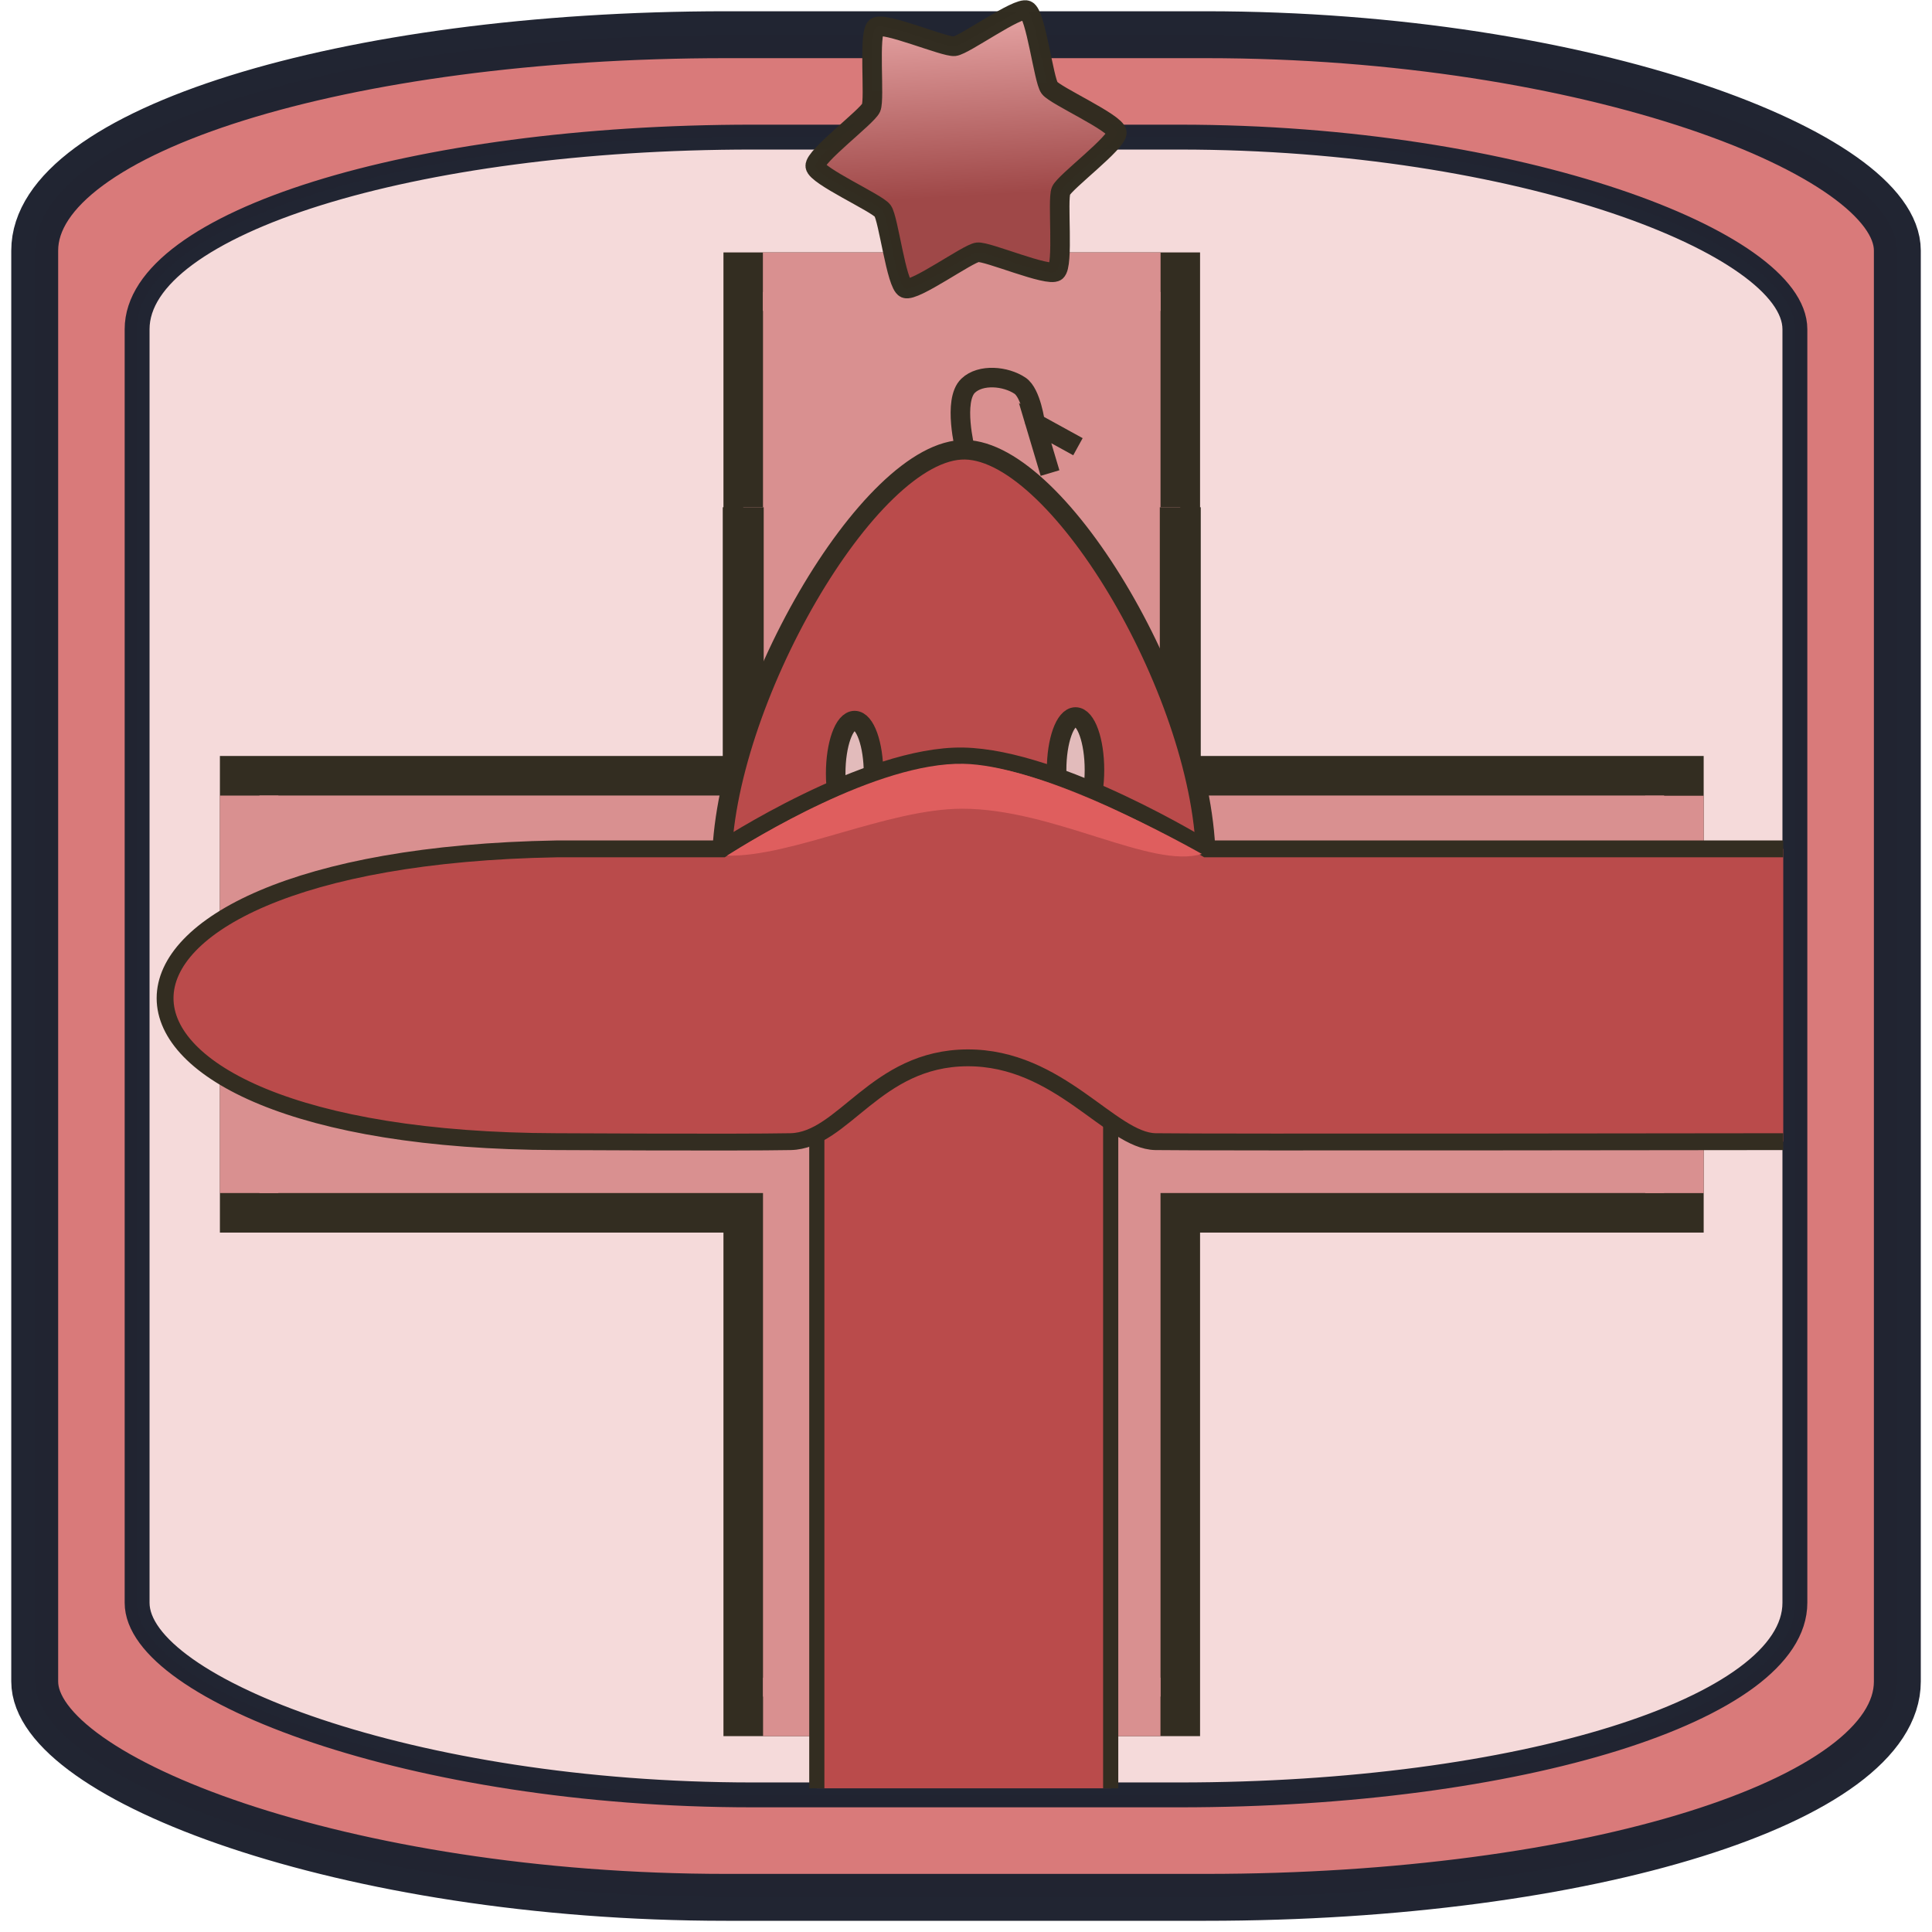 <?xml version="1.0" encoding="UTF-8" standalone="no"?>
<!-- Created with Inkscape (http://www.inkscape.org/) -->

<svg
   width="130"
   height="130"
   viewBox="0 0 34.396 34.396"
   version="1.1"
   id="svg1"
   inkscape:version="1.4.2 (f4327f4, 2025-05-13)"
   sodipodi:docname="CrossRoad1.svg"
   xmlns:inkscape="http://www.inkscape.org/namespaces/inkscape"
   xmlns:sodipodi="http://sodipodi.sourceforge.net/DTD/sodipodi-0.dtd"
   xmlns:xlink="http://www.w3.org/1999/xlink"
   xmlns="http://www.w3.org/2000/svg"
   xmlns:svg="http://www.w3.org/2000/svg">
  <sodipodi:namedview
     id="namedview1"
     pagecolor="#ffffff"
     bordercolor="#000000"
     borderopacity="0.25"
     inkscape:showpageshadow="2"
     inkscape:pageopacity="0.0"
     inkscape:pagecheckerboard="0"
     inkscape:deskcolor="#d1d1d1"
     inkscape:document-units="mm"
     inkscape:zoom="4"
     inkscape:cx="88"
     inkscape:cy="74.875"
     inkscape:window-width="2880"
     inkscape:window-height="1514"
     inkscape:window-x="5749"
     inkscape:window-y="1600"
     inkscape:window-maximized="1"
     inkscape:current-layer="layer1" />
  <defs
     id="defs1">
    <inkscape:path-effect
       effect="spiro"
       id="path-effect9"
       is_visible="true"
       lpeversion="1" />
    <inkscape:path-effect
       effect="spiro"
       id="path-effect8"
       is_visible="true"
       lpeversion="1" />
    <inkscape:path-effect
       effect="mirror_symmetry"
       start_point="17.255,9.245"
       end_point="17.255,29.301"
       center_point="17.255,19.273"
       id="path-effect5"
       is_visible="true"
       lpeversion="1.2"
       lpesatellites=""
       mode="free"
       discard_orig_path="false"
       fuse_paths="true"
       oposite_fuse="false"
       split_items="false"
       split_open="false"
       link_styles="false" />
    <inkscape:path-effect
       effect="mirror_symmetry"
       start_point="27.03,8.41"
       end_point="27.03,28.183"
       center_point="27.03,18.297"
       id="path-effect3"
       is_visible="true"
       lpeversion="1.2"
       lpesatellites=""
       mode="free"
       discard_orig_path="false"
       fuse_paths="false"
       oposite_fuse="false"
       split_items="false"
       split_open="false"
       link_styles="false" />
    <inkscape:path-effect
       effect="spiro"
       id="path-effect8-8"
       is_visible="true"
       lpeversion="1" />
    <inkscape:path-effect
       effect="spiro"
       id="path-effect8-0"
       is_visible="true"
       lpeversion="1" />
    <inkscape:path-effect
       effect="spiro"
       id="path-effect8-0-9"
       is_visible="true"
       lpeversion="1" />
    <inkscape:path-effect
       effect="spiro"
       id="path-effect8-8-6"
       is_visible="true"
       lpeversion="1" />
    <inkscape:path-effect
       effect="spiro"
       id="path-effect8-3"
       is_visible="true"
       lpeversion="1" />
    <linearGradient
       inkscape:collect="always"
       xlink:href="#linearGradient33"
       id="linearGradient34"
       x1="9.158"
       y1="0.654"
       x2="9.524"
       y2="7.639"
       gradientUnits="userSpaceOnUse" />
    <linearGradient
       id="linearGradient33"
       inkscape:collect="always">
      <stop
         style="stop-color:#f3b5b5;stop-opacity:1;"
         offset="0"
         id="stop33" />
      <stop
         style="stop-color:#9f4848;stop-opacity:1;"
         offset="0.696"
         id="stop34" />
    </linearGradient>
  </defs>
  <g
     inkscape:label="Ebene 1"
     inkscape:groupmode="layer"
     id="layer1">
    <rect
       style="fill:#d97a7a;stroke:#212532;stroke-width:0.835;stroke-linejoin:round;stroke-miterlimit:8.2;stroke-opacity:0.996;stroke-dasharray:none;fill-opacity:1"
       id="rect1"
       width="33.161"
       height="33.161"
       x="0.618"
       y="0.618"
       ry="3.843"
       rx="12.308" />
    <rect
       style="fill:#f5dada;stroke:#212532;stroke-width:0.443;stroke-linejoin:round;stroke-miterlimit:8.2;stroke-dasharray:none;stroke-opacity:0.996;fill-opacity:1"
       id="rect1-8"
       width="29.514"
       height="29.514"
       x="2.441"
       y="2.441"
       ry="3.42"
       rx="10.954" />
    <path
       d="M 13.232,4.846 V 13.811 H 4.267 v 7.781 h 8.965 v 8.965 h 7.781 V 21.592 H 29.979 V 13.811 H 21.013 V 4.846 Z"
       style="fill:#d99090;fill-opacity:1;stroke:#332d21;stroke-width:0.704;stroke-dasharray:none"
       id="path2"
       inkscape:transform-center-x="0.33831035"
       inkscape:transform-center-y="0.096660079" />
    <rect
       style="fill:#d99090;fill-opacity:1;stroke:#332d21;stroke-width:0;stroke-dasharray:none"
       id="rect2"
       width="7.08"
       height="1.041"
       x="13.582"
       y="4.494"
       ry="0" />
    <rect
       style="fill:#d99090;fill-opacity:1;stroke:#332d21;stroke-width:0;stroke-dasharray:none"
       id="rect2-8"
       width="7.074"
       height="1.041"
       x="14.167"
       y="-30.331"
       ry="0"
       transform="rotate(90)" />
    <rect
       style="fill:#d99090;fill-opacity:1;stroke:#332d21;stroke-width:0;stroke-dasharray:none"
       id="rect2-6"
       width="7.076"
       height="1.041"
       x="14.164"
       y="-4.956"
       ry="0"
       transform="rotate(90)" />
    <rect
       style="fill:#d99090;fill-opacity:1;stroke:#332d21;stroke-width:0;stroke-dasharray:none"
       id="rect2-1"
       width="7.075"
       height="1.041"
       x="13.585"
       y="29.868"
       ry="0" />
    <path
       id="rect6"
       style="fill:#d99090;stroke:#332d21;stroke-width:0.729;stroke-dasharray:none"
       d="M 21.013,9.031 V 18.37 H 13.232 V 9.031"
       sodipodi:nodetypes="cccc" />
    <path
       id="rect3-1"
       style="fill:#ba4b4b;stroke:#332d21;stroke-width:0.27;stroke-dasharray:none"
       d="M 14.542,31.838 V 14.174 c 0.022,-7.515 5.071,-7.515 5.232,0 v 17.664"
       sodipodi:nodetypes="cccc" />
    <path
       id="path3"
       style="fill:#ba4b4b;stroke:#332d21;stroke-width:0.348;stroke-dasharray:none"
       d="m 17.183,18.37 c -2.38,0 -4.333,-0.098 -4.333,-2.96 0,-2.862 2.631,-7.436 4.333,-7.403 1.702,0.033 4.284,4.446 4.286,7.356 0.001,2.909 -1.905,3.007 -4.286,3.007 z"
       sodipodi:nodetypes="sszcs" />
    <ellipse
       style="fill:#e2bbbb;fill-opacity:1;stroke:#332d21;stroke-width:0.348;stroke-dasharray:none"
       id="path4"
       cx="15.215"
       cy="13.772"
       rx="0.337"
       ry="0.943" />
    <ellipse
       style="fill:#e2bbbb;fill-opacity:1;stroke:#332d21;stroke-width:0.348;stroke-dasharray:none"
       id="path4-4"
       cx="19.148"
       cy="13.708"
       rx="0.337"
       ry="0.943" />
    <path
       style="fill:#e2bbbb;fill-opacity:0;stroke:#332d21;stroke-width:0.348;stroke-dasharray:none"
       d="m 17.183,8.007 c 0,0 -0.222,-0.877 0.053,-1.14 0.223,-0.213 0.669,-0.172 0.924,0 0.199,0.134 0.269,0.667 0.269,0.667"
       id="path5"
       sodipodi:nodetypes="caac" />
    <path
       style="fill:#e2bbbb;fill-opacity:0;stroke:#332d21;stroke-width:0.348;stroke-dasharray:none"
       d="m 19.191,7.953 -0.762,-0.419 0.265,0.888"
       id="path6"
       sodipodi:nodetypes="ccc" />
    <path
       id="rect3"
       style="fill:#ba4b4b;stroke:#332d21;stroke-width:0.3;stroke-dasharray:none"
       d="m 31.748,20.325 c 0,0 -10.38,0.015 -11.177,0 -0.797,-0.015 -1.711,-1.5 -3.35,-1.492 -1.639,0.008 -2.201,1.475 -3.149,1.492 -0.948,0.018 -4.164,0 -4.164,0 -9.292,-0.022 -9.292,-5.052 0,-5.212 h 2.95 c 0,0 2.579,-1.687 4.29,-1.654 1.711,0.033 4.333,1.654 4.333,1.654 h 10.267"
       sodipodi:nodetypes="czzzccczcc" />
    <path
       d="m 21.397,15.203 c -0.817,-0.457 -2.965,-1.58 -4.248,-1.605 -1.528,-0.029 -3.748,1.348 -4.206,1.635 1.145,0.029 2.867,-0.835 4.188,-0.835 1.634,7.1e-5 3.371,1.082 4.266,0.805 z"
       style="fill:#df5e5e;fill-opacity:1;stroke:#332d21;stroke-width:0"
       id="path11"
       sodipodi:nodetypes="ccccc" />
    <path
       sodipodi:type="star"
       style="fill:url(#linearGradient34);fill-opacity:1;fill-rule:nonzero;stroke:#322d21;stroke-width:0.443;stroke-linejoin:round;stroke-miterlimit:8.2;stroke-opacity:0.996"
       id="path1-5"
       inkscape:flatsided="false"
       sodipodi:sides="6"
       sodipodi:cx="9.3473988"
       sodipodi:cy="4.4553022"
       sodipodi:r1="3.4362388"
       sodipodi:r2="2.3474281"
       sodipodi:arg1="0.9357696"
       sodipodi:arg2="1.4593684"
       inkscape:rounded="0.12173243"
       inkscape:randomized="0"
       d="M 11.386,7.222 C 11.206,7.354 9.83,6.763 9.608,6.788 9.387,6.813 8.175,7.693 7.971,7.604 7.767,7.515 7.59,6.027 7.458,5.848 7.325,5.669 5.957,5.059 5.932,4.837 5.908,4.616 7.107,3.719 7.197,3.515 7.286,3.311 7.13,1.821 7.309,1.689 7.488,1.557 8.865,2.147 9.086,2.122 9.308,2.098 10.52,1.218 10.724,1.307 c 0.204,0.089 0.381,1.577 0.513,1.756 0.132,0.179 1.5,0.789 1.525,1.01 0.025,0.221 -1.175,1.118 -1.264,1.322 -0.089,0.204 0.067,1.694 -0.112,1.826 z"
       inkscape:transform-center-x="0.052794712"
       inkscape:transform-center-y="-0.66449047"
       transform="matrix(0.786,0,0,0.786,9.852,-0.844)" />
  </g>
</svg>
